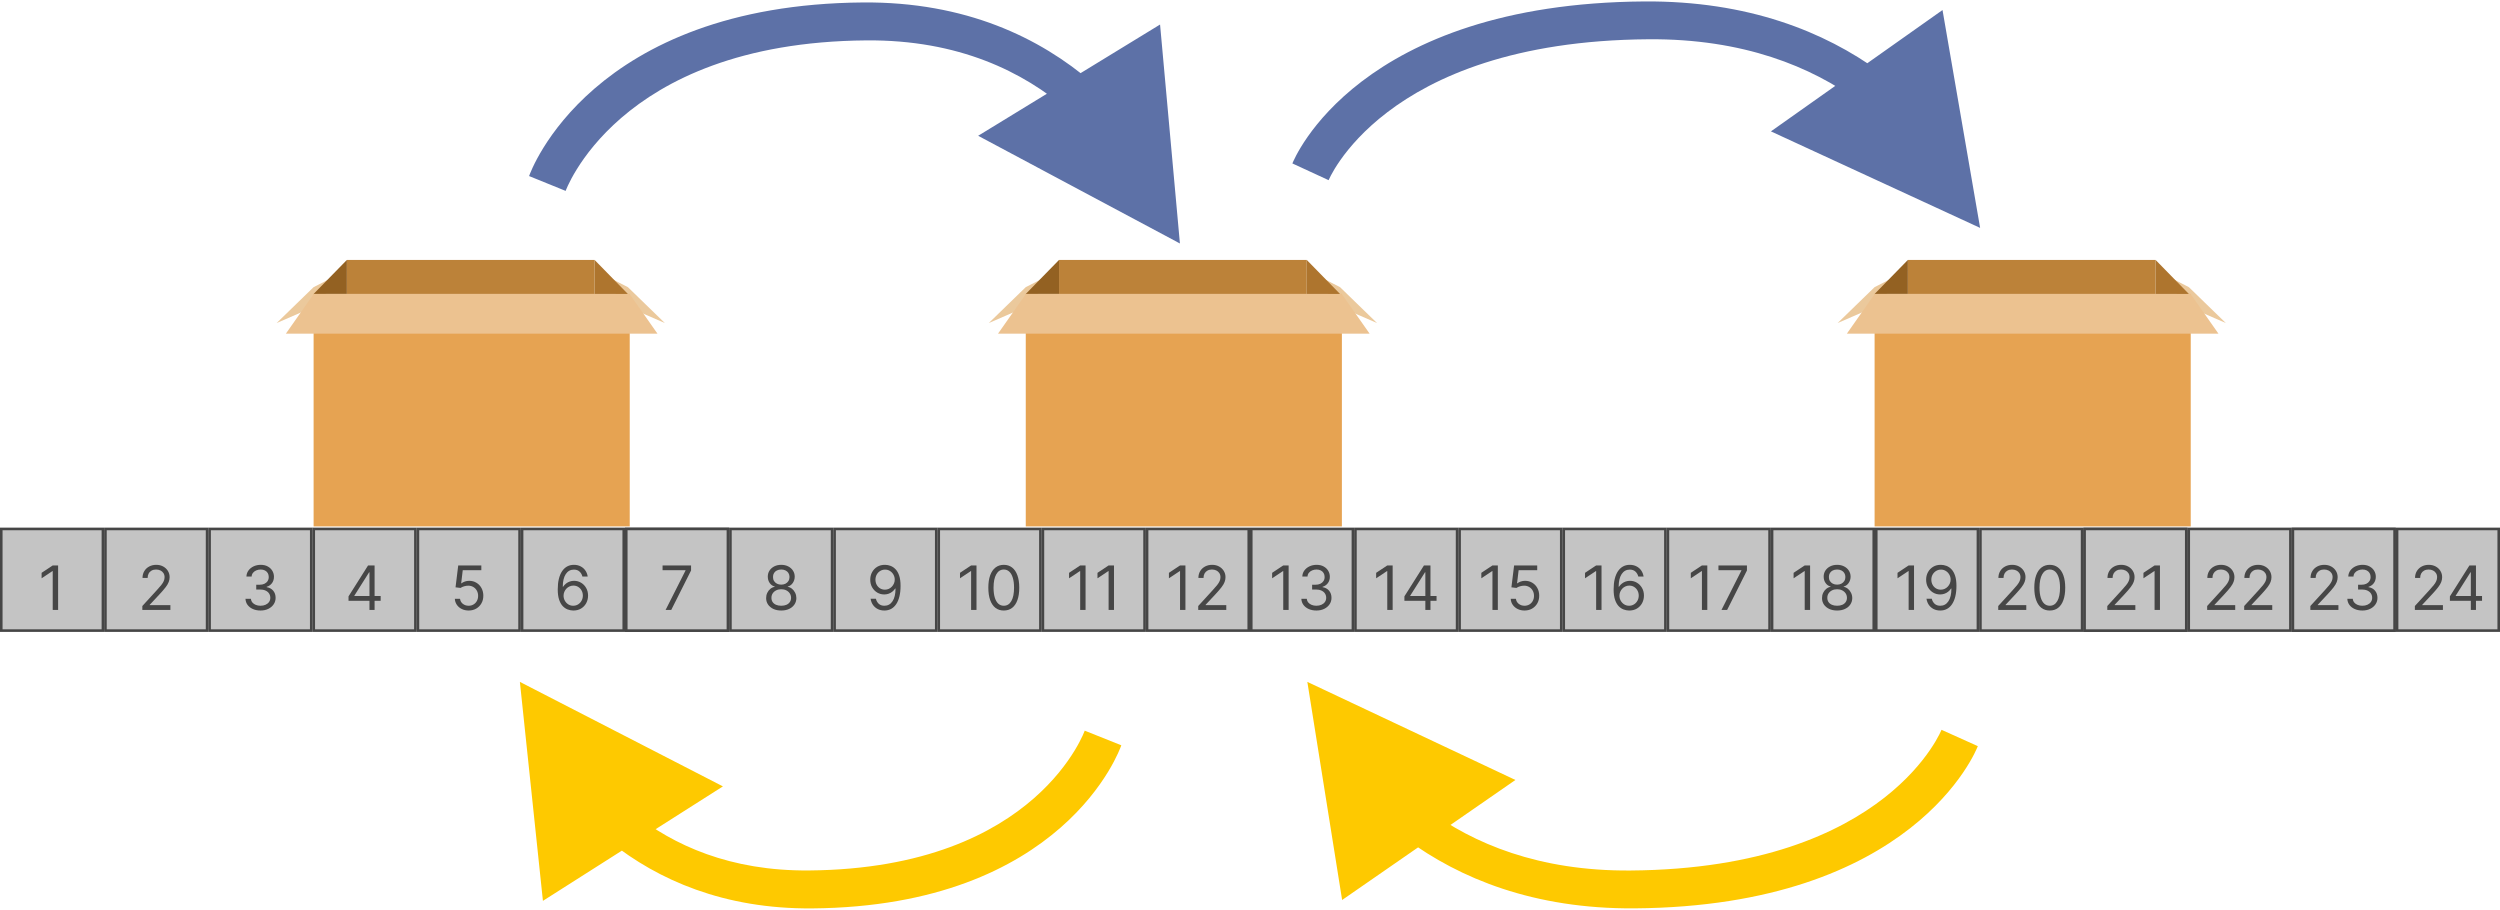 <svg width="981" height="357" viewBox="0 0 981 357" fill="none" xmlns="http://www.w3.org/2000/svg">
<rect y="207.067" width="981" height="40.875" fill="#C4C4C4"/>
<rect x="0.5" y="207.567" width="39.875" height="39.875" fill="#C4C4C4" stroke="#464646"/>
<rect x="245.75" y="207.567" width="39.875" height="39.875" fill="#C4C4C4" stroke="#464646"/>
<rect x="41.375" y="207.567" width="39.875" height="39.875" fill="#C4C4C4" stroke="#464646"/>
<rect x="82.25" y="207.567" width="39.875" height="39.875" fill="#C4C4C4" stroke="#464646"/>
<rect x="123.125" y="207.567" width="39.875" height="39.875" fill="#C4C4C4" stroke="#464646"/>
<rect x="164" y="207.567" width="39.875" height="39.875" fill="#C4C4C4" stroke="#464646"/>
<rect x="204.875" y="207.567" width="39.875" height="39.875" fill="#C4C4C4" stroke="#464646"/>
<rect x="245.75" y="207.567" width="39.875" height="39.875" fill="#C4C4C4" stroke="#464646"/>
<rect x="286.625" y="207.567" width="39.875" height="39.875" fill="#C4C4C4" stroke="#464646"/>
<rect x="327.5" y="207.567" width="39.875" height="39.875" fill="#C4C4C4" stroke="#464646"/>
<rect x="368.375" y="207.567" width="39.875" height="39.875" fill="#C4C4C4" stroke="#464646"/>
<rect x="409.25" y="207.567" width="39.875" height="39.875" fill="#C4C4C4" stroke="#464646"/>
<rect x="450.125" y="207.567" width="39.875" height="39.875" fill="#C4C4C4" stroke="#464646"/>
<rect x="491" y="207.567" width="39.875" height="39.875" fill="#C4C4C4" stroke="#464646"/>
<rect x="531.875" y="207.567" width="39.875" height="39.875" fill="#C4C4C4" stroke="#464646"/>
<rect x="572.75" y="207.567" width="39.875" height="39.875" fill="#C4C4C4" stroke="#464646"/>
<rect x="613.625" y="207.567" width="39.875" height="39.875" fill="#C4C4C4" stroke="#464646"/>
<rect x="818" y="207.567" width="39.875" height="39.875" fill="#C4C4C4" stroke="#464646"/>
<rect x="654.5" y="207.567" width="39.875" height="39.875" fill="#C4C4C4" stroke="#464646"/>
<rect x="695.375" y="207.567" width="39.875" height="39.875" fill="#C4C4C4" stroke="#464646"/>
<rect x="899.75" y="207.567" width="39.875" height="39.875" fill="#C4C4C4" stroke="#464646"/>
<rect x="736.25" y="207.567" width="39.875" height="39.875" fill="#C4C4C4" stroke="#464646"/>
<rect x="777.125" y="207.567" width="39.875" height="39.875" fill="#C4C4C4" stroke="#464646"/>
<rect x="818" y="207.567" width="39.875" height="39.875" fill="#C4C4C4" stroke="#464646"/>
<rect x="858.875" y="207.567" width="39.875" height="39.875" fill="#C4C4C4" stroke="#464646"/>
<rect x="899.75" y="207.567" width="39.875" height="39.875" fill="#C4C4C4" stroke="#464646"/>
<rect x="940.625" y="207.567" width="39.875" height="39.875" fill="#C4C4C4" stroke="#464646"/>
<path d="M22.803 221.877V239.332H20.689V224.093H20.587L16.325 226.922V224.775L20.689 221.877H22.803Z" fill="#464646"/>
<path d="M55.854 239.332V237.797L61.615 231.491C62.291 230.752 62.848 230.11 63.285 229.564C63.723 229.013 64.047 228.496 64.257 228.013C64.473 227.525 64.581 227.013 64.581 226.479C64.581 225.866 64.433 225.334 64.138 224.886C63.848 224.437 63.45 224.09 62.945 223.846C62.439 223.601 61.871 223.479 61.24 223.479C60.57 223.479 59.984 223.618 59.484 223.897C58.99 224.17 58.606 224.553 58.334 225.047C58.067 225.542 57.933 226.121 57.933 226.786H55.922C55.922 225.763 56.158 224.866 56.629 224.093C57.101 223.32 57.743 222.718 58.555 222.286C59.374 221.854 60.291 221.638 61.308 221.638C62.331 221.638 63.237 221.854 64.027 222.286C64.817 222.718 65.436 223.3 65.885 224.033C66.334 224.766 66.558 225.582 66.558 226.479C66.558 227.121 66.442 227.749 66.209 228.363C65.981 228.971 65.584 229.65 65.016 230.4C64.453 231.144 63.672 232.053 62.672 233.127L58.751 237.32V237.457H66.865V239.332H55.854Z" fill="#464646"/>
<path d="M306.566 239.57C305.395 239.57 304.361 239.363 303.463 238.948C302.571 238.528 301.875 237.951 301.375 237.218C300.875 236.479 300.628 235.638 300.634 234.695C300.628 233.957 300.773 233.275 301.069 232.65C301.364 232.019 301.767 231.493 302.279 231.073C302.796 230.647 303.373 230.377 304.009 230.263V230.161C303.174 229.945 302.509 229.476 302.015 228.755C301.52 228.028 301.276 227.201 301.282 226.275C301.276 225.388 301.5 224.596 301.955 223.897C302.409 223.198 303.034 222.647 303.83 222.243C304.631 221.84 305.543 221.638 306.566 221.638C307.577 221.638 308.48 221.84 309.276 222.243C310.071 222.647 310.696 223.198 311.151 223.897C311.611 224.596 311.844 225.388 311.85 226.275C311.844 227.201 311.591 228.028 311.091 228.755C310.597 229.476 309.941 229.945 309.123 230.161V230.263C309.753 230.377 310.321 230.647 310.827 231.073C311.333 231.493 311.736 232.019 312.037 232.65C312.338 233.275 312.492 233.957 312.498 234.695C312.492 235.638 312.236 236.479 311.73 237.218C311.23 237.951 310.534 238.528 309.642 238.948C308.756 239.363 307.73 239.57 306.566 239.57ZM306.566 237.695C307.355 237.695 308.037 237.567 308.611 237.312C309.185 237.056 309.628 236.695 309.941 236.229C310.253 235.763 310.412 235.218 310.418 234.593C310.412 233.934 310.242 233.351 309.907 232.846C309.571 232.34 309.114 231.942 308.534 231.653C307.961 231.363 307.304 231.218 306.566 231.218C305.821 231.218 305.157 231.363 304.571 231.653C303.992 231.942 303.534 232.34 303.199 232.846C302.87 233.351 302.708 233.934 302.713 234.593C302.708 235.218 302.858 235.763 303.165 236.229C303.478 236.695 303.924 237.056 304.503 237.312C305.083 237.567 305.77 237.695 306.566 237.695ZM306.566 229.411C307.191 229.411 307.745 229.286 308.228 229.036C308.716 228.786 309.1 228.437 309.378 227.988C309.657 227.539 309.799 227.013 309.804 226.411C309.799 225.82 309.659 225.306 309.387 224.868C309.114 224.425 308.736 224.084 308.253 223.846C307.77 223.601 307.208 223.479 306.566 223.479C305.912 223.479 305.341 223.601 304.853 223.846C304.364 224.084 303.986 224.425 303.719 224.868C303.452 225.306 303.321 225.82 303.327 226.411C303.321 227.013 303.455 227.539 303.728 227.988C304.006 228.437 304.39 228.786 304.878 229.036C305.367 229.286 305.929 229.411 306.566 229.411Z" fill="#464646"/>
<path d="M587.752 221.877V239.332H585.638V224.093H585.536L581.275 226.922V224.775L585.638 221.877H587.752ZM598.226 239.57C597.226 239.57 596.326 239.371 595.525 238.974C594.723 238.576 594.081 238.03 593.598 237.337C593.115 236.644 592.851 235.854 592.806 234.968H594.851C594.931 235.758 595.289 236.411 595.925 236.928C596.567 237.439 597.334 237.695 598.226 237.695C598.942 237.695 599.578 237.528 600.135 237.192C600.698 236.857 601.138 236.397 601.456 235.812C601.78 235.221 601.942 234.553 601.942 233.809C601.942 233.047 601.775 232.368 601.439 231.772C601.11 231.17 600.655 230.695 600.076 230.349C599.496 230.002 598.834 229.826 598.09 229.82C597.556 229.814 597.007 229.897 596.445 230.067C595.882 230.232 595.419 230.445 595.056 230.707L593.078 230.468L594.135 221.877H603.203V223.752H595.908L595.294 228.9H595.397C595.755 228.616 596.203 228.38 596.743 228.192C597.283 228.005 597.846 227.911 598.431 227.911C599.499 227.911 600.451 228.167 601.286 228.678C602.127 229.184 602.786 229.877 603.263 230.758C603.746 231.638 603.988 232.644 603.988 233.775C603.988 234.888 603.738 235.883 603.238 236.758C602.743 237.627 602.061 238.314 601.192 238.82C600.323 239.32 599.334 239.57 598.226 239.57Z" fill="#464646"/>
<path d="M784.104 239.332V237.797L789.865 231.491C790.541 230.752 791.098 230.11 791.536 229.564C791.973 229.013 792.297 228.496 792.507 228.013C792.723 227.525 792.831 227.013 792.831 226.479C792.831 225.866 792.683 225.334 792.388 224.886C792.098 224.437 791.7 224.09 791.195 223.846C790.689 223.601 790.121 223.479 789.49 223.479C788.82 223.479 788.234 223.618 787.734 223.897C787.24 224.17 786.857 224.553 786.584 225.047C786.317 225.542 786.183 226.121 786.183 226.786H784.172C784.172 225.763 784.408 224.866 784.879 224.093C785.351 223.32 785.993 222.718 786.805 222.286C787.624 221.854 788.541 221.638 789.558 221.638C790.581 221.638 791.487 221.854 792.277 222.286C793.067 222.718 793.686 223.3 794.135 224.033C794.584 224.766 794.808 225.582 794.808 226.479C794.808 227.121 794.692 227.749 794.459 228.363C794.232 228.971 793.834 229.65 793.266 230.4C792.703 231.144 791.922 232.053 790.922 233.127L787.001 237.32V237.457H795.115V239.332H784.104ZM804.328 239.57C803.044 239.57 801.95 239.221 801.047 238.522C800.143 237.817 799.453 236.797 798.976 235.462C798.499 234.121 798.26 232.502 798.26 230.604C798.26 228.718 798.499 227.107 798.976 225.772C799.459 224.431 800.152 223.408 801.055 222.704C801.964 221.993 803.055 221.638 804.328 221.638C805.601 221.638 806.689 221.993 807.592 222.704C808.501 223.408 809.195 224.431 809.672 225.772C810.155 227.107 810.396 228.718 810.396 230.604C810.396 232.502 810.158 234.121 809.68 235.462C809.203 236.797 808.513 237.817 807.609 238.522C806.706 239.221 805.612 239.57 804.328 239.57ZM804.328 237.695C805.601 237.695 806.589 237.082 807.294 235.854C807.999 234.627 808.351 232.877 808.351 230.604C808.351 229.093 808.189 227.806 807.865 226.743C807.547 225.681 807.087 224.871 806.484 224.314C805.888 223.758 805.169 223.479 804.328 223.479C803.067 223.479 802.081 224.101 801.371 225.346C800.661 226.584 800.305 228.337 800.305 230.604C800.305 232.116 800.464 233.4 800.783 234.457C801.101 235.513 801.558 236.317 802.155 236.868C802.757 237.42 803.482 237.695 804.328 237.695Z" fill="#464646"/>
<path d="M826.901 239.332V237.797L832.662 231.491C833.338 230.752 833.895 230.11 834.332 229.564C834.77 229.013 835.094 228.496 835.304 228.013C835.52 227.525 835.628 227.013 835.628 226.479C835.628 225.866 835.48 225.334 835.185 224.886C834.895 224.437 834.497 224.09 833.991 223.846C833.486 223.601 832.918 223.479 832.287 223.479C831.616 223.479 831.031 223.618 830.531 223.897C830.037 224.17 829.653 224.553 829.381 225.047C829.114 225.542 828.98 226.121 828.98 226.786H826.969C826.969 225.763 827.205 224.866 827.676 224.093C828.148 223.32 828.79 222.718 829.602 222.286C830.42 221.854 831.338 221.638 832.355 221.638C833.378 221.638 834.284 221.854 835.074 222.286C835.864 222.718 836.483 223.3 836.932 224.033C837.381 224.766 837.605 225.582 837.605 226.479C837.605 227.121 837.489 227.749 837.256 228.363C837.028 228.971 836.631 229.65 836.062 230.4C835.5 231.144 834.719 232.053 833.719 233.127L829.798 237.32V237.457H837.912V239.332H826.901ZM847.568 221.877V239.332H845.455V224.093H845.352L841.091 226.922V224.775L845.455 221.877H847.568Z" fill="#464646"/>
<path d="M102.251 239.57C101.126 239.57 100.124 239.377 99.243 238.991C98.368 238.604 97.672 238.067 97.155 237.38C96.644 236.687 96.365 235.883 96.32 234.968H98.467C98.513 235.53 98.706 236.016 99.047 236.425C99.388 236.829 99.834 237.141 100.385 237.363C100.936 237.584 101.547 237.695 102.217 237.695C102.967 237.695 103.632 237.564 104.212 237.303C104.791 237.042 105.246 236.678 105.575 236.212C105.905 235.746 106.07 235.207 106.07 234.593C106.07 233.951 105.911 233.386 105.592 232.897C105.274 232.403 104.808 232.016 104.195 231.738C103.581 231.459 102.831 231.32 101.945 231.32H100.547V229.445H101.945C102.638 229.445 103.246 229.32 103.768 229.07C104.297 228.82 104.709 228.468 105.004 228.013C105.305 227.559 105.456 227.025 105.456 226.411C105.456 225.82 105.325 225.306 105.064 224.868C104.803 224.431 104.433 224.09 103.956 223.846C103.484 223.601 102.928 223.479 102.286 223.479C101.683 223.479 101.115 223.59 100.581 223.812C100.053 224.028 99.621 224.343 99.285 224.758C98.95 225.167 98.769 225.661 98.74 226.241H96.695C96.729 225.326 97.004 224.525 97.521 223.837C98.038 223.144 98.715 222.604 99.55 222.218C100.391 221.832 101.314 221.638 102.32 221.638C103.399 221.638 104.325 221.857 105.098 222.295C105.871 222.726 106.464 223.297 106.879 224.008C107.294 224.718 107.501 225.485 107.501 226.309C107.501 227.292 107.243 228.13 106.726 228.823C106.214 229.516 105.518 229.996 104.638 230.263V230.4C105.74 230.582 106.601 231.05 107.22 231.806C107.839 232.556 108.149 233.485 108.149 234.593C108.149 235.542 107.891 236.394 107.374 237.15C106.862 237.9 106.163 238.491 105.277 238.922C104.391 239.354 103.382 239.57 102.251 239.57Z" fill="#464646"/>
<path d="M347.313 221.638C348.029 221.644 348.745 221.78 349.461 222.047C350.176 222.314 350.83 222.758 351.421 223.377C352.012 223.991 352.486 224.829 352.844 225.891C353.202 226.954 353.381 228.286 353.381 229.888C353.381 231.439 353.233 232.817 352.938 234.022C352.648 235.221 352.228 236.232 351.676 237.056C351.131 237.88 350.466 238.505 349.682 238.931C348.904 239.357 348.023 239.57 347.04 239.57C346.063 239.57 345.191 239.377 344.424 238.991C343.662 238.599 343.037 238.056 342.549 237.363C342.066 236.664 341.756 235.854 341.62 234.934H343.699C343.887 235.735 344.259 236.397 344.816 236.92C345.378 237.437 346.12 237.695 347.04 237.695C348.387 237.695 349.449 237.107 350.228 235.931C351.012 234.755 351.404 233.093 351.404 230.945H351.267C350.949 231.422 350.571 231.834 350.134 232.181C349.696 232.528 349.211 232.795 348.676 232.982C348.142 233.17 347.574 233.263 346.972 233.263C345.972 233.263 345.054 233.016 344.219 232.522C343.39 232.022 342.725 231.337 342.225 230.468C341.73 229.593 341.483 228.593 341.483 227.468C341.483 226.4 341.722 225.422 342.199 224.536C342.682 223.644 343.358 222.934 344.228 222.405C345.103 221.877 346.131 221.621 347.313 221.638ZM347.313 223.513C346.597 223.513 345.952 223.692 345.378 224.05C344.81 224.403 344.358 224.88 344.023 225.482C343.694 226.079 343.529 226.741 343.529 227.468C343.529 228.195 343.688 228.857 344.006 229.454C344.33 230.045 344.77 230.516 345.327 230.868C345.89 231.215 346.529 231.388 347.245 231.388C347.784 231.388 348.287 231.283 348.753 231.073C349.219 230.857 349.625 230.564 349.972 230.195C350.324 229.82 350.6 229.397 350.799 228.925C350.998 228.448 351.097 227.951 351.097 227.434C351.097 226.752 350.932 226.113 350.603 225.516C350.279 224.92 349.83 224.437 349.256 224.067C348.688 223.698 348.04 223.513 347.313 223.513Z" fill="#464646"/>
<path d="M628.439 221.877V239.332H626.326V224.093H626.223L621.962 226.922V224.775L626.326 221.877H628.439ZM639.255 239.57C638.539 239.559 637.823 239.422 637.107 239.161C636.391 238.9 635.738 238.459 635.147 237.84C634.556 237.215 634.081 236.371 633.723 235.309C633.365 234.241 633.186 232.9 633.186 231.286C633.186 229.741 633.331 228.371 633.621 227.178C633.911 225.979 634.331 224.971 634.882 224.153C635.434 223.329 636.098 222.704 636.877 222.278C637.661 221.851 638.544 221.638 639.527 221.638C640.505 221.638 641.374 221.834 642.135 222.226C642.902 222.613 643.527 223.153 644.01 223.846C644.493 224.539 644.806 225.337 644.948 226.241H642.868C642.675 225.457 642.3 224.806 641.743 224.289C641.186 223.772 640.448 223.513 639.527 223.513C638.175 223.513 637.11 224.101 636.331 225.278C635.559 226.454 635.169 228.104 635.164 230.229H635.3C635.618 229.746 635.996 229.334 636.434 228.993C636.877 228.647 637.365 228.38 637.9 228.192C638.434 228.005 638.999 227.911 639.596 227.911C640.596 227.911 641.51 228.161 642.34 228.661C643.169 229.155 643.834 229.84 644.334 230.715C644.834 231.584 645.084 232.582 645.084 233.707C645.084 234.786 644.843 235.775 644.36 236.672C643.877 237.564 643.198 238.275 642.323 238.803C641.453 239.326 640.431 239.582 639.255 239.57ZM639.255 237.695C639.971 237.695 640.613 237.516 641.181 237.158C641.755 236.8 642.206 236.32 642.536 235.718C642.871 235.116 643.039 234.445 643.039 233.707C643.039 232.985 642.877 232.329 642.553 231.738C642.235 231.141 641.794 230.667 641.232 230.314C640.675 229.962 640.039 229.786 639.323 229.786C638.783 229.786 638.28 229.894 637.814 230.11C637.348 230.32 636.939 230.61 636.587 230.979C636.24 231.349 635.968 231.772 635.769 232.249C635.57 232.721 635.471 233.218 635.471 233.741C635.471 234.434 635.632 235.082 635.956 235.684C636.286 236.286 636.735 236.772 637.303 237.141C637.877 237.511 638.527 237.695 639.255 237.695Z" fill="#464646"/>
<path d="M136.761 235.752V234.013L144.431 221.877H145.693V224.57H144.841L139.045 233.741V233.877H149.375V235.752H136.761ZM144.977 239.332V235.224V234.414V221.877H146.988V239.332H144.977Z" fill="#464646"/>
<path d="M383.178 221.877V239.332H381.064V224.093H380.962L376.7 226.922V224.775L381.064 221.877H383.178ZM393.891 239.57C392.607 239.57 391.513 239.221 390.609 238.522C389.706 237.817 389.016 236.797 388.538 235.462C388.061 234.121 387.822 232.502 387.822 230.604C387.822 228.718 388.061 227.107 388.538 225.772C389.021 224.431 389.714 223.408 390.618 222.704C391.527 221.993 392.618 221.638 393.891 221.638C395.163 221.638 396.251 221.993 397.155 222.704C398.064 223.408 398.757 224.431 399.234 225.772C399.717 227.107 399.959 228.718 399.959 230.604C399.959 232.502 399.72 234.121 399.243 235.462C398.766 236.797 398.075 237.817 397.172 238.522C396.268 239.221 395.175 239.57 393.891 239.57ZM393.891 237.695C395.163 237.695 396.152 237.082 396.857 235.854C397.561 234.627 397.913 232.877 397.913 230.604C397.913 229.093 397.751 227.806 397.428 226.743C397.109 225.681 396.649 224.871 396.047 224.314C395.45 223.758 394.732 223.479 393.891 223.479C392.629 223.479 391.643 224.101 390.933 225.346C390.223 226.584 389.868 228.337 389.868 230.604C389.868 232.116 390.027 233.4 390.345 234.457C390.663 235.513 391.121 236.317 391.717 236.868C392.32 237.42 393.044 237.695 393.891 237.695Z" fill="#464646"/>
<path d="M669.947 221.877V239.332H667.833V224.093H667.731L663.47 226.922V224.775L667.833 221.877H669.947ZM675.512 239.332L683.319 223.888V223.752H674.319V221.877H685.501V223.854L677.728 239.332H675.512Z" fill="#464646"/>
<path d="M866.088 239.332V237.797L871.849 231.491C872.526 230.752 873.082 230.11 873.52 229.564C873.957 229.013 874.281 228.496 874.491 228.013C874.707 227.525 874.815 227.013 874.815 226.479C874.815 225.866 874.668 225.334 874.372 224.886C874.082 224.437 873.685 224.09 873.179 223.846C872.673 223.601 872.105 223.479 871.474 223.479C870.804 223.479 870.219 223.618 869.719 223.897C869.224 224.17 868.841 224.553 868.568 225.047C868.301 225.542 868.168 226.121 868.168 226.786H866.156C866.156 225.763 866.392 224.866 866.864 224.093C867.335 223.32 867.977 222.718 868.79 222.286C869.608 221.854 870.526 221.638 871.543 221.638C872.565 221.638 873.472 221.854 874.261 222.286C875.051 222.718 875.67 223.3 876.119 224.033C876.568 224.766 876.793 225.582 876.793 226.479C876.793 227.121 876.676 227.749 876.443 228.363C876.216 228.971 875.818 229.65 875.25 230.4C874.687 231.144 873.906 232.053 872.906 233.127L868.986 237.32V237.457H877.099V239.332H866.088ZM880.619 239.332V237.797L886.381 231.491C887.057 230.752 887.614 230.11 888.051 229.564C888.489 229.013 888.812 228.496 889.023 228.013C889.239 227.525 889.347 227.013 889.347 226.479C889.347 225.866 889.199 225.334 888.903 224.886C888.614 224.437 888.216 224.09 887.71 223.846C887.205 223.601 886.636 223.479 886.006 223.479C885.335 223.479 884.75 223.618 884.25 223.897C883.756 224.17 883.372 224.553 883.099 225.047C882.832 225.542 882.699 226.121 882.699 226.786H880.687C880.687 225.763 880.923 224.866 881.395 224.093C881.866 223.32 882.509 222.718 883.321 222.286C884.139 221.854 885.057 221.638 886.074 221.638C887.097 221.638 888.003 221.854 888.793 222.286C889.582 222.718 890.202 223.3 890.651 224.033C891.099 224.766 891.324 225.582 891.324 226.479C891.324 227.121 891.207 227.749 890.974 228.363C890.747 228.971 890.349 229.65 889.781 230.4C889.219 231.144 888.437 232.053 887.437 233.127L883.517 237.32V237.457H891.631V239.332H880.619Z" fill="#464646"/>
<path d="M906.588 239.332V237.797L912.349 231.491C913.026 230.752 913.582 230.11 914.02 229.564C914.457 229.013 914.781 228.496 914.991 228.013C915.207 227.525 915.315 227.013 915.315 226.479C915.315 225.866 915.168 225.334 914.872 224.886C914.582 224.437 914.185 224.09 913.679 223.846C913.173 223.601 912.605 223.479 911.974 223.479C911.304 223.479 910.719 223.618 910.219 223.897C909.724 224.17 909.341 224.553 909.068 225.047C908.801 225.542 908.668 226.121 908.668 226.786H906.656C906.656 225.763 906.892 224.866 907.364 224.093C907.835 223.32 908.477 222.718 909.29 222.286C910.108 221.854 911.026 221.638 912.043 221.638C913.065 221.638 913.972 221.854 914.761 222.286C915.551 222.718 916.17 223.3 916.619 224.033C917.068 224.766 917.293 225.582 917.293 226.479C917.293 227.121 917.176 227.749 916.943 228.363C916.716 228.971 916.318 229.65 915.75 230.4C915.187 231.144 914.406 232.053 913.406 233.127L909.486 237.32V237.457H917.599V239.332H906.588ZM927.017 239.57C925.892 239.57 924.889 239.377 924.009 238.991C923.134 238.604 922.437 238.067 921.92 237.38C921.409 236.687 921.131 235.883 921.085 234.968H923.233C923.278 235.53 923.472 236.016 923.812 236.425C924.153 236.829 924.599 237.141 925.151 237.363C925.702 237.584 926.312 237.695 926.983 237.695C927.733 237.695 928.398 237.564 928.977 237.303C929.557 237.042 930.011 236.678 930.341 236.212C930.67 235.746 930.835 235.207 930.835 234.593C930.835 233.951 930.676 233.386 930.358 232.897C930.04 232.403 929.574 232.016 928.96 231.738C928.347 231.459 927.597 231.32 926.71 231.32H925.312V229.445H926.71C927.403 229.445 928.011 229.32 928.534 229.07C929.062 228.82 929.474 228.468 929.77 228.013C930.071 227.559 930.222 227.025 930.222 226.411C930.222 225.82 930.091 225.306 929.83 224.868C929.568 224.431 929.199 224.09 928.722 223.846C928.25 223.601 927.693 223.479 927.051 223.479C926.449 223.479 925.881 223.59 925.347 223.812C924.818 224.028 924.386 224.343 924.051 224.758C923.716 225.167 923.534 225.661 923.506 226.241H921.46C921.494 225.326 921.77 224.525 922.287 223.837C922.804 223.144 923.48 222.604 924.315 222.218C925.156 221.832 926.08 221.638 927.085 221.638C928.165 221.638 929.091 221.857 929.864 222.295C930.636 222.726 931.23 223.297 931.645 224.008C932.06 224.718 932.267 225.485 932.267 226.309C932.267 227.292 932.009 228.13 931.491 228.823C930.98 229.516 930.284 229.996 929.403 230.263V230.4C930.506 230.582 931.366 231.05 931.986 231.806C932.605 232.556 932.915 233.485 932.915 234.593C932.915 235.542 932.656 236.394 932.139 237.15C931.628 237.9 930.929 238.491 930.043 238.922C929.156 239.354 928.148 239.57 927.017 239.57Z" fill="#464646"/>
<path d="M183.898 239.57C182.898 239.57 181.998 239.371 181.196 238.974C180.395 238.576 179.753 238.03 179.27 237.337C178.787 236.644 178.523 235.854 178.478 234.968H180.523C180.603 235.758 180.961 236.411 181.597 236.928C182.239 237.439 183.006 237.695 183.898 237.695C184.614 237.695 185.25 237.528 185.807 237.192C186.37 236.857 186.81 236.397 187.128 235.812C187.452 235.221 187.614 234.553 187.614 233.809C187.614 233.047 187.446 232.368 187.111 231.772C186.782 231.17 186.327 230.695 185.748 230.349C185.168 230.002 184.506 229.826 183.762 229.82C183.228 229.814 182.679 229.897 182.117 230.067C181.554 230.232 181.091 230.445 180.728 230.707L178.75 230.468L179.807 221.877H188.875V223.752H181.58L180.966 228.9H181.069C181.426 228.616 181.875 228.38 182.415 228.192C182.955 228.005 183.517 227.911 184.103 227.911C185.171 227.911 186.123 228.167 186.958 228.678C187.799 229.184 188.458 229.877 188.935 230.758C189.418 231.638 189.659 232.644 189.659 233.775C189.659 234.888 189.409 235.883 188.909 236.758C188.415 237.627 187.733 238.314 186.864 238.82C185.995 239.32 185.006 239.57 183.898 239.57Z" fill="#464646"/>
<path d="M425.974 221.877V239.332H423.861V224.093H423.759L419.497 226.922V224.775L423.861 221.877H425.974ZM437.131 221.877V239.332H435.017V224.093H434.915L430.653 226.922V224.775L435.017 221.877H437.131Z" fill="#464646"/>
<path d="M710.283 221.877V239.332H708.169V224.093H708.067L703.806 226.922V224.775L708.169 221.877H710.283ZM720.894 239.57C719.723 239.57 718.689 239.363 717.792 238.948C716.9 238.528 716.203 237.951 715.703 237.218C715.203 236.479 714.956 235.638 714.962 234.695C714.956 233.957 715.101 233.275 715.397 232.65C715.692 232.019 716.096 231.493 716.607 231.073C717.124 230.647 717.701 230.377 718.337 230.263V230.161C717.502 229.945 716.837 229.476 716.343 228.755C715.848 228.028 715.604 227.201 715.61 226.275C715.604 225.388 715.828 224.596 716.283 223.897C716.738 223.198 717.363 222.647 718.158 222.243C718.959 221.84 719.871 221.638 720.894 221.638C721.905 221.638 722.809 221.84 723.604 222.243C724.4 222.647 725.025 223.198 725.479 223.897C725.939 224.596 726.172 225.388 726.178 226.275C726.172 227.201 725.919 228.028 725.419 228.755C724.925 229.476 724.269 229.945 723.451 230.161V230.263C724.081 230.377 724.65 230.647 725.155 231.073C725.661 231.493 726.064 232.019 726.365 232.65C726.667 233.275 726.82 233.957 726.826 234.695C726.82 235.638 726.564 236.479 726.059 237.218C725.559 237.951 724.863 238.528 723.971 238.948C723.084 239.363 722.059 239.57 720.894 239.57ZM720.894 237.695C721.684 237.695 722.365 237.567 722.939 237.312C723.513 237.056 723.956 236.695 724.269 236.229C724.581 235.763 724.74 235.218 724.746 234.593C724.74 233.934 724.57 233.351 724.235 232.846C723.9 232.34 723.442 231.942 722.863 231.653C722.289 231.363 721.632 231.218 720.894 231.218C720.15 231.218 719.485 231.363 718.9 231.653C718.32 231.942 717.863 232.34 717.527 232.846C717.198 233.351 717.036 233.934 717.042 234.593C717.036 235.218 717.186 235.763 717.493 236.229C717.806 236.695 718.252 237.056 718.831 237.312C719.411 237.567 720.098 237.695 720.894 237.695ZM720.894 229.411C721.519 229.411 722.073 229.286 722.556 229.036C723.044 228.786 723.428 228.437 723.706 227.988C723.985 227.539 724.127 227.013 724.132 226.411C724.127 225.82 723.988 225.306 723.715 224.868C723.442 224.425 723.064 224.084 722.581 223.846C722.098 223.601 721.536 223.479 720.894 223.479C720.24 223.479 719.669 223.601 719.181 223.846C718.692 224.084 718.314 224.425 718.047 224.868C717.78 225.306 717.65 225.82 717.655 226.411C717.65 227.013 717.783 227.539 718.056 227.988C718.334 228.437 718.718 228.786 719.206 229.036C719.695 229.286 720.257 229.411 720.894 229.411Z" fill="#464646"/>
<path d="M224.926 239.57C224.211 239.559 223.495 239.422 222.779 239.161C222.063 238.9 221.409 238.459 220.819 237.84C220.228 237.215 219.753 236.371 219.395 235.309C219.037 234.241 218.858 232.9 218.858 231.286C218.858 229.741 219.003 228.371 219.293 227.178C219.583 225.979 220.003 224.971 220.554 224.153C221.105 223.329 221.77 222.704 222.549 222.278C223.333 221.851 224.216 221.638 225.199 221.638C226.176 221.638 227.046 221.834 227.807 222.226C228.574 222.613 229.199 223.153 229.682 223.846C230.165 224.539 230.478 225.337 230.62 226.241H228.54C228.347 225.457 227.972 224.806 227.415 224.289C226.858 223.772 226.12 223.513 225.199 223.513C223.847 223.513 222.782 224.101 222.003 225.278C221.23 226.454 220.841 228.104 220.836 230.229H220.972C221.29 229.746 221.668 229.334 222.105 228.993C222.549 228.647 223.037 228.38 223.571 228.192C224.105 228.005 224.671 227.911 225.267 227.911C226.267 227.911 227.182 228.161 228.012 228.661C228.841 229.155 229.506 229.84 230.006 230.715C230.506 231.584 230.756 232.582 230.756 233.707C230.756 234.786 230.515 235.775 230.032 236.672C229.549 237.564 228.87 238.275 227.995 238.803C227.125 239.326 226.103 239.582 224.926 239.57ZM224.926 237.695C225.642 237.695 226.284 237.516 226.853 237.158C227.426 236.8 227.878 236.32 228.208 235.718C228.543 235.116 228.711 234.445 228.711 233.707C228.711 232.985 228.549 232.329 228.225 231.738C227.907 231.141 227.466 230.667 226.904 230.314C226.347 229.962 225.711 229.786 224.995 229.786C224.455 229.786 223.952 229.894 223.486 230.11C223.02 230.32 222.611 230.61 222.259 230.979C221.912 231.349 221.64 231.772 221.441 232.249C221.242 232.721 221.142 233.218 221.142 233.741C221.142 234.434 221.304 235.082 221.628 235.684C221.958 236.286 222.407 236.772 222.975 237.141C223.549 237.511 224.199 237.695 224.926 237.695Z" fill="#464646"/>
<path d="M505.662 221.877V239.332H503.548V224.093H503.446L499.185 226.922V224.775L503.548 221.877H505.662ZM516.58 239.57C515.455 239.57 514.452 239.377 513.571 238.991C512.696 238.604 512 238.067 511.483 237.38C510.972 236.687 510.693 235.883 510.648 234.968H512.795C512.841 235.53 513.034 236.016 513.375 236.425C513.716 236.829 514.162 237.141 514.713 237.363C515.264 237.584 515.875 237.695 516.545 237.695C517.295 237.695 517.96 237.564 518.54 237.303C519.119 237.042 519.574 236.678 519.903 236.212C520.233 235.746 520.398 235.207 520.398 234.593C520.398 233.951 520.239 233.386 519.92 232.897C519.602 232.403 519.136 232.016 518.523 231.738C517.909 231.459 517.159 231.32 516.273 231.32H514.875V229.445H516.273C516.966 229.445 517.574 229.32 518.097 229.07C518.625 228.82 519.037 228.468 519.332 228.013C519.634 227.559 519.784 227.025 519.784 226.411C519.784 225.82 519.653 225.306 519.392 224.868C519.131 224.431 518.761 224.09 518.284 223.846C517.812 223.601 517.256 223.479 516.614 223.479C516.011 223.479 515.443 223.59 514.909 223.812C514.381 224.028 513.949 224.343 513.614 224.758C513.278 225.167 513.097 225.661 513.068 226.241H511.023C511.057 225.326 511.332 224.525 511.849 223.837C512.366 223.144 513.043 222.604 513.878 222.218C514.719 221.832 515.642 221.638 516.648 221.638C517.727 221.638 518.653 221.857 519.426 222.295C520.199 222.726 520.793 223.297 521.207 224.008C521.622 224.718 521.83 225.485 521.83 226.309C521.83 227.292 521.571 228.13 521.054 228.823C520.543 229.516 519.847 229.996 518.966 230.263V230.4C520.068 230.582 520.929 231.05 521.548 231.806C522.168 232.556 522.477 233.485 522.477 234.593C522.477 235.542 522.219 236.394 521.702 237.15C521.19 237.9 520.491 238.491 519.605 238.922C518.719 239.354 517.71 239.57 516.58 239.57Z" fill="#464646"/>
<path d="M261.184 239.332L268.991 223.888V223.752H259.991V221.877H271.173V223.854L263.4 239.332H261.184Z" fill="#464646"/>
<path d="M546.478 221.877V239.332H544.365V224.093H544.262L540.001 226.922V224.775L544.365 221.877H546.478ZM551.089 235.752V234.013L558.76 221.877H560.021V224.57H559.169L553.373 233.741V233.877H563.703V235.752H551.089ZM559.305 239.332V235.224V234.414V221.877H561.316V239.332H559.305Z" fill="#464646"/>
<path d="M465.162 221.877V239.332H463.048V224.093H462.946L458.685 226.922V224.775L463.048 221.877H465.162ZM470.182 239.332V237.797L475.943 231.491C476.619 230.752 477.176 230.11 477.614 229.564C478.051 229.013 478.375 228.496 478.585 228.013C478.801 227.525 478.909 227.013 478.909 226.479C478.909 225.866 478.761 225.334 478.466 224.886C478.176 224.437 477.778 224.09 477.273 223.846C476.767 223.601 476.199 223.479 475.568 223.479C474.898 223.479 474.312 223.618 473.812 223.897C473.318 224.17 472.935 224.553 472.662 225.047C472.395 225.542 472.261 226.121 472.261 226.786H470.25C470.25 225.763 470.486 224.866 470.957 224.093C471.429 223.32 472.071 222.718 472.884 222.286C473.702 221.854 474.619 221.638 475.636 221.638C476.659 221.638 477.565 221.854 478.355 222.286C479.145 222.718 479.764 223.3 480.213 224.033C480.662 224.766 480.886 225.582 480.886 226.479C480.886 227.121 480.77 227.749 480.537 228.363C480.31 228.971 479.912 229.65 479.344 230.4C478.781 231.144 478 232.053 477 233.127L473.08 237.32V237.457H481.193V239.332H470.182Z" fill="#464646"/>
<path d="M751.064 221.877V239.332H748.951V224.093H748.848L744.587 226.922V224.775L748.951 221.877H751.064ZM761.641 221.638C762.357 221.644 763.073 221.78 763.789 222.047C764.505 222.314 765.158 222.758 765.749 223.377C766.34 223.991 766.814 224.829 767.172 225.891C767.53 226.954 767.709 228.286 767.709 229.888C767.709 231.439 767.561 232.817 767.266 234.022C766.976 235.221 766.556 236.232 766.005 237.056C765.459 237.88 764.794 238.505 764.01 238.931C763.232 239.357 762.351 239.57 761.368 239.57C760.391 239.57 759.519 239.377 758.752 238.991C757.99 238.599 757.365 238.056 756.877 237.363C756.394 236.664 756.084 235.854 755.948 234.934H758.027C758.215 235.735 758.587 236.397 759.144 236.92C759.706 237.437 760.448 237.695 761.368 237.695C762.715 237.695 763.777 237.107 764.556 235.931C765.34 234.755 765.732 233.093 765.732 230.945H765.596C765.277 231.422 764.9 231.834 764.462 232.181C764.025 232.528 763.539 232.795 763.005 232.982C762.471 233.17 761.902 233.263 761.3 233.263C760.3 233.263 759.382 233.016 758.547 232.522C757.718 232.022 757.053 231.337 756.553 230.468C756.059 229.593 755.811 228.593 755.811 227.468C755.811 226.4 756.05 225.422 756.527 224.536C757.01 223.644 757.686 222.934 758.556 222.405C759.431 221.877 760.459 221.621 761.641 221.638ZM761.641 223.513C760.925 223.513 760.28 223.692 759.706 224.05C759.138 224.403 758.686 224.88 758.351 225.482C758.022 226.079 757.857 226.741 757.857 227.468C757.857 228.195 758.016 228.857 758.334 229.454C758.658 230.045 759.098 230.516 759.655 230.868C760.218 231.215 760.857 231.388 761.573 231.388C762.113 231.388 762.615 231.283 763.081 231.073C763.547 230.857 763.953 230.564 764.3 230.195C764.652 229.82 764.928 229.397 765.127 228.925C765.326 228.448 765.425 227.951 765.425 227.434C765.425 226.752 765.26 226.113 764.931 225.516C764.607 224.92 764.158 224.437 763.584 224.067C763.016 223.698 762.368 223.513 761.641 223.513Z" fill="#464646"/>
<path d="M947.592 239.332V237.797L953.353 231.491C954.029 230.752 954.586 230.11 955.024 229.564C955.461 229.013 955.785 228.496 955.995 228.013C956.211 227.525 956.319 227.013 956.319 226.479C956.319 225.866 956.172 225.334 955.876 224.886C955.586 224.437 955.189 224.09 954.683 223.846C954.177 223.601 953.609 223.479 952.978 223.479C952.308 223.479 951.723 223.618 951.223 223.897C950.728 224.17 950.345 224.553 950.072 225.047C949.805 225.542 949.672 226.121 949.672 226.786H947.66C947.66 225.763 947.896 224.866 948.368 224.093C948.839 223.32 949.481 222.718 950.294 222.286C951.112 221.854 952.029 221.638 953.047 221.638C954.069 221.638 954.975 221.854 955.765 222.286C956.555 222.718 957.174 223.3 957.623 224.033C958.072 224.766 958.297 225.582 958.297 226.479C958.297 227.121 958.18 227.749 957.947 228.363C957.72 228.971 957.322 229.65 956.754 230.4C956.191 231.144 955.41 232.053 954.41 233.127L950.49 237.32V237.457H958.603V239.332H947.592ZM961.339 235.752V234.013L969.01 221.877H970.271V224.57H969.419L963.623 233.741V233.877H973.953V235.752H961.339ZM969.555 239.332V235.224V234.414V221.877H971.566V239.332H969.555Z" fill="#464646"/>
<g filter="url(#filter0_d_2302_2381)">
<path d="M123.058 116.461L136.116 102L123.058 108.674L108.55 122.764L123.058 116.461Z" fill="#EBC99C"/>
</g>
<g filter="url(#filter1_d_2302_2381)">
<path d="M246.38 116.461L233.323 102L246.38 108.674L260.889 122.764L246.38 116.461Z" fill="#EBC99C"/>
</g>
<rect x="123.059" y="115.349" width="124.047" height="91.215" fill="#E6A352"/>
<rect x="136.115" y="102" width="97.206" height="13.349" fill="#BC8239"/>
<path d="M123.059 115.349L136.116 102V115.349H123.059Z" fill="#936122"/>
<path d="M247.051 115.349H123.112L112.177 130.922H257.986L247.051 115.349Z" fill="#ECC290"/>
<path d="M246.38 115.349L233.322 102V115.349H246.38Z" fill="#AE752E"/>
<g filter="url(#filter2_d_2302_2381)">
<path d="M402.508 116.461L415.566 102L402.508 108.674L388 122.764L402.508 116.461Z" fill="#EBC99C"/>
</g>
<g filter="url(#filter3_d_2302_2381)">
<path d="M525.83 116.461L512.773 102L525.83 108.674L540.339 122.764L525.83 116.461Z" fill="#EBC99C"/>
</g>
<rect x="402.509" y="115.349" width="124.047" height="91.215" fill="#E6A352"/>
<rect x="415.565" y="102" width="97.206" height="13.349" fill="#BC8239"/>
<path d="M402.509 115.349L415.566 102V115.349H402.509Z" fill="#936122"/>
<path d="M526.501 115.349H402.563L391.627 130.922H537.437L526.501 115.349Z" fill="#ECC290"/>
<path d="M525.83 115.349L512.772 102V115.349H525.83Z" fill="#AE752E"/>
<g filter="url(#filter4_d_2302_2381)">
<path d="M735.591 116.461L748.649 102L735.591 108.674L721.083 122.764L735.591 116.461Z" fill="#EBC99C"/>
</g>
<g filter="url(#filter5_d_2302_2381)">
<path d="M858.913 116.461L845.856 102L858.913 108.674L873.422 122.764L858.913 116.461Z" fill="#EBC99C"/>
</g>
<rect x="735.592" y="115.349" width="124.047" height="91.215" fill="#E6A352"/>
<rect x="748.648" y="102" width="97.206" height="13.349" fill="#BC8239"/>
<path d="M735.592 115.349L748.649 102V115.349H735.592Z" fill="#936122"/>
<path d="M859.584 115.349H735.646L724.71 130.922H870.52L859.584 115.349Z" fill="#ECC290"/>
<path d="M858.913 115.349L845.855 102V115.349H858.913Z" fill="#AE752E"/>
<path d="M339.259 8.405L338.592 0.964L339.259 8.405ZM463 95.547L455.209 9.624L383.825 53.28L463 95.547ZM214.786 71.998C221.959 74.901 221.957 74.905 221.956 74.909C221.956 74.91 221.954 74.914 221.953 74.916C221.952 74.92 221.951 74.924 221.95 74.926C221.948 74.931 221.948 74.932 221.949 74.929C221.951 74.924 221.958 74.903 221.971 74.869C221.996 74.801 222.044 74.676 222.115 74.499C222.258 74.143 222.496 73.576 222.843 72.829C223.538 71.333 224.666 69.115 226.339 66.413C229.685 61.007 235.198 53.675 243.761 46.28C260.784 31.579 290.282 16.254 339.926 15.847L338.592 0.964C285.58 1.4 252.841 17.871 233.291 34.755C223.568 43.153 217.211 51.561 213.259 57.947C211.282 61.141 209.904 63.832 209.004 65.771C208.554 66.741 208.223 67.523 207.997 68.087C207.883 68.369 207.796 68.597 207.733 68.766C207.701 68.851 207.675 68.921 207.655 68.976C207.646 69.003 207.637 69.027 207.63 69.047C207.626 69.057 207.623 69.066 207.621 69.074C207.619 69.078 207.617 69.083 207.617 69.085C207.615 69.09 207.613 69.095 214.786 71.998ZM339.926 15.847C376.162 15.549 401.556 28.159 419.157 43.292L428.57 32.425C408.081 14.809 378.876 0.634 338.592 0.964L339.926 15.847Z" fill="#5D71A7"/>
<path d="M646.009 7.987L646.849 15.406L646.009 7.987ZM777 89.427L762.243 3.94L694.91 51.553L777 89.427ZM514.242 67.419C521.354 70.692 521.352 70.697 521.35 70.701C521.35 70.702 521.348 70.707 521.347 70.709C521.346 70.713 521.344 70.717 521.343 70.72C521.341 70.726 521.34 70.728 521.34 70.727C521.341 70.724 521.348 70.708 521.36 70.679C521.385 70.62 521.433 70.508 521.507 70.347C521.654 70.024 521.901 69.504 522.264 68.814C522.99 67.433 524.177 65.374 525.941 62.857C529.468 57.827 535.305 50.965 544.404 44.028C562.523 30.213 593.976 15.789 646.849 15.406L645.169 0.567C589.37 0.972 554.94 16.264 534.343 31.968C524.084 39.79 517.356 47.639 513.157 53.629C511.058 56.623 509.591 59.152 508.629 60.981C508.148 61.896 507.794 62.636 507.549 63.173C507.427 63.441 507.332 63.659 507.263 63.822C507.229 63.904 507.2 63.972 507.178 64.026C507.167 64.053 507.158 64.076 507.15 64.096C507.146 64.106 507.142 64.115 507.139 64.123C507.137 64.127 507.135 64.133 507.134 64.135C507.132 64.14 507.13 64.145 514.242 67.419ZM646.849 15.406C684.249 15.135 710.777 26.235 729.323 39.709L737.515 28.121C715.964 12.462 685.934 0.272 645.169 0.567L646.849 15.406Z" fill="#5D71A7"/>
<path d="M318.073 349.013L317.425 341.57L318.073 349.013ZM204 267.573L213.042 353.495L283.674 308.577L204 267.573ZM432.822 289.581C425.643 286.719 425.645 286.715 425.646 286.711C425.647 286.709 425.648 286.706 425.649 286.703C425.65 286.699 425.651 286.696 425.652 286.693C425.654 286.688 425.655 286.686 425.654 286.688C425.653 286.692 425.647 286.709 425.635 286.739C425.613 286.8 425.57 286.914 425.506 287.076C425.376 287.402 425.16 287.925 424.843 288.617C424.209 290.001 423.177 292.058 421.645 294.567C418.58 299.587 413.528 306.399 405.678 313.271C390.085 326.924 363.032 341.19 317.425 341.57L318.722 356.457C367.751 356.049 398.073 340.599 416.195 324.732C425.203 316.845 431.093 308.947 434.757 302.946C436.589 299.946 437.868 297.414 438.703 295.589C439.122 294.675 439.43 293.937 439.641 293.404C439.747 293.137 439.829 292.921 439.888 292.76C439.918 292.679 439.942 292.612 439.961 292.559C439.97 292.533 439.978 292.51 439.985 292.491C439.988 292.481 439.991 292.472 439.994 292.464C439.996 292.46 439.997 292.455 439.998 292.453C440 292.448 440.001 292.443 432.822 289.581ZM317.425 341.57C286.533 341.827 264.292 331.717 248.394 319.05L239.455 330.336C258.21 345.28 284.068 356.745 318.722 356.457L317.425 341.57Z" fill="#FEC900"/>
<path d="M640.608 349.013L639.804 341.589L640.608 349.013ZM513 267.573L526.65 353.158L594.645 306.059L513 267.573ZM768.971 289.581C761.846 286.386 761.847 286.381 761.849 286.377C761.849 286.376 761.851 286.372 761.852 286.369C761.854 286.365 761.855 286.361 761.856 286.358C761.858 286.353 761.859 286.351 761.859 286.352C761.858 286.355 761.851 286.371 761.839 286.4C761.814 286.46 761.767 286.572 761.696 286.733C761.552 287.056 761.311 287.577 760.958 288.267C760.25 289.648 759.095 291.706 757.378 294.221C753.944 299.248 748.264 306.1 739.417 313.024C721.805 326.809 691.231 341.207 639.804 341.589L641.411 356.438C695.85 356.033 729.457 340.714 749.56 324.979C759.57 317.145 766.132 309.286 770.225 303.292C772.271 300.297 773.7 297.767 774.637 295.938C775.105 295.024 775.451 294.283 775.689 293.747C775.808 293.479 775.9 293.261 775.967 293.099C776.001 293.017 776.028 292.949 776.049 292.896C776.06 292.869 776.069 292.845 776.077 292.825C776.081 292.816 776.084 292.807 776.088 292.798C776.089 292.794 776.091 292.789 776.092 292.787C776.094 292.782 776.096 292.777 768.971 289.581ZM639.804 341.589C603.725 341.858 578.062 330.95 560.047 317.633L551.711 329.166C572.706 344.687 601.893 356.732 641.411 356.438L639.804 341.589Z" fill="#FEC900"/>
<defs>
<filter id="filter0_d_2302_2381" x="104.55" y="102" width="35.566" height="28.765" filterUnits="userSpaceOnUse" color-interpolation-filters="sRGB">
<feFlood flood-opacity="0" result="BackgroundImageFix"/>
<feColorMatrix in="SourceAlpha" type="matrix" values="0 0 0 0 0 0 0 0 0 0 0 0 0 0 0 0 0 0 127 0" result="hardAlpha"/>
<feOffset dy="4"/>
<feGaussianBlur stdDeviation="2"/>
<feComposite in2="hardAlpha" operator="out"/>
<feColorMatrix type="matrix" values="0 0 0 0 0 0 0 0 0 0 0 0 0 0 0 0 0 0 0.1 0"/>
<feBlend mode="normal" in2="BackgroundImageFix" result="effect1_dropShadow_2302_2381"/>
<feBlend mode="normal" in="SourceGraphic" in2="effect1_dropShadow_2302_2381" result="shape"/>
</filter>
<filter id="filter1_d_2302_2381" x="229.322" y="102" width="35.566" height="28.765" filterUnits="userSpaceOnUse" color-interpolation-filters="sRGB">
<feFlood flood-opacity="0" result="BackgroundImageFix"/>
<feColorMatrix in="SourceAlpha" type="matrix" values="0 0 0 0 0 0 0 0 0 0 0 0 0 0 0 0 0 0 127 0" result="hardAlpha"/>
<feOffset dy="4"/>
<feGaussianBlur stdDeviation="2"/>
<feComposite in2="hardAlpha" operator="out"/>
<feColorMatrix type="matrix" values="0 0 0 0 0 0 0 0 0 0 0 0 0 0 0 0 0 0 0.1 0"/>
<feBlend mode="normal" in2="BackgroundImageFix" result="effect1_dropShadow_2302_2381"/>
<feBlend mode="normal" in="SourceGraphic" in2="effect1_dropShadow_2302_2381" result="shape"/>
</filter>
<filter id="filter2_d_2302_2381" x="384" y="102" width="35.566" height="28.765" filterUnits="userSpaceOnUse" color-interpolation-filters="sRGB">
<feFlood flood-opacity="0" result="BackgroundImageFix"/>
<feColorMatrix in="SourceAlpha" type="matrix" values="0 0 0 0 0 0 0 0 0 0 0 0 0 0 0 0 0 0 127 0" result="hardAlpha"/>
<feOffset dy="4"/>
<feGaussianBlur stdDeviation="2"/>
<feComposite in2="hardAlpha" operator="out"/>
<feColorMatrix type="matrix" values="0 0 0 0 0 0 0 0 0 0 0 0 0 0 0 0 0 0 0.1 0"/>
<feBlend mode="normal" in2="BackgroundImageFix" result="effect1_dropShadow_2302_2381"/>
<feBlend mode="normal" in="SourceGraphic" in2="effect1_dropShadow_2302_2381" result="shape"/>
</filter>
<filter id="filter3_d_2302_2381" x="508.772" y="102" width="35.566" height="28.765" filterUnits="userSpaceOnUse" color-interpolation-filters="sRGB">
<feFlood flood-opacity="0" result="BackgroundImageFix"/>
<feColorMatrix in="SourceAlpha" type="matrix" values="0 0 0 0 0 0 0 0 0 0 0 0 0 0 0 0 0 0 127 0" result="hardAlpha"/>
<feOffset dy="4"/>
<feGaussianBlur stdDeviation="2"/>
<feComposite in2="hardAlpha" operator="out"/>
<feColorMatrix type="matrix" values="0 0 0 0 0 0 0 0 0 0 0 0 0 0 0 0 0 0 0.1 0"/>
<feBlend mode="normal" in2="BackgroundImageFix" result="effect1_dropShadow_2302_2381"/>
<feBlend mode="normal" in="SourceGraphic" in2="effect1_dropShadow_2302_2381" result="shape"/>
</filter>
<filter id="filter4_d_2302_2381" x="717.083" y="102" width="35.566" height="28.765" filterUnits="userSpaceOnUse" color-interpolation-filters="sRGB">
<feFlood flood-opacity="0" result="BackgroundImageFix"/>
<feColorMatrix in="SourceAlpha" type="matrix" values="0 0 0 0 0 0 0 0 0 0 0 0 0 0 0 0 0 0 127 0" result="hardAlpha"/>
<feOffset dy="4"/>
<feGaussianBlur stdDeviation="2"/>
<feComposite in2="hardAlpha" operator="out"/>
<feColorMatrix type="matrix" values="0 0 0 0 0 0 0 0 0 0 0 0 0 0 0 0 0 0 0.1 0"/>
<feBlend mode="normal" in2="BackgroundImageFix" result="effect1_dropShadow_2302_2381"/>
<feBlend mode="normal" in="SourceGraphic" in2="effect1_dropShadow_2302_2381" result="shape"/>
</filter>
<filter id="filter5_d_2302_2381" x="841.855" y="102" width="35.566" height="28.765" filterUnits="userSpaceOnUse" color-interpolation-filters="sRGB">
<feFlood flood-opacity="0" result="BackgroundImageFix"/>
<feColorMatrix in="SourceAlpha" type="matrix" values="0 0 0 0 0 0 0 0 0 0 0 0 0 0 0 0 0 0 127 0" result="hardAlpha"/>
<feOffset dy="4"/>
<feGaussianBlur stdDeviation="2"/>
<feComposite in2="hardAlpha" operator="out"/>
<feColorMatrix type="matrix" values="0 0 0 0 0 0 0 0 0 0 0 0 0 0 0 0 0 0 0.1 0"/>
<feBlend mode="normal" in2="BackgroundImageFix" result="effect1_dropShadow_2302_2381"/>
<feBlend mode="normal" in="SourceGraphic" in2="effect1_dropShadow_2302_2381" result="shape"/>
</filter>
</defs>
</svg>
